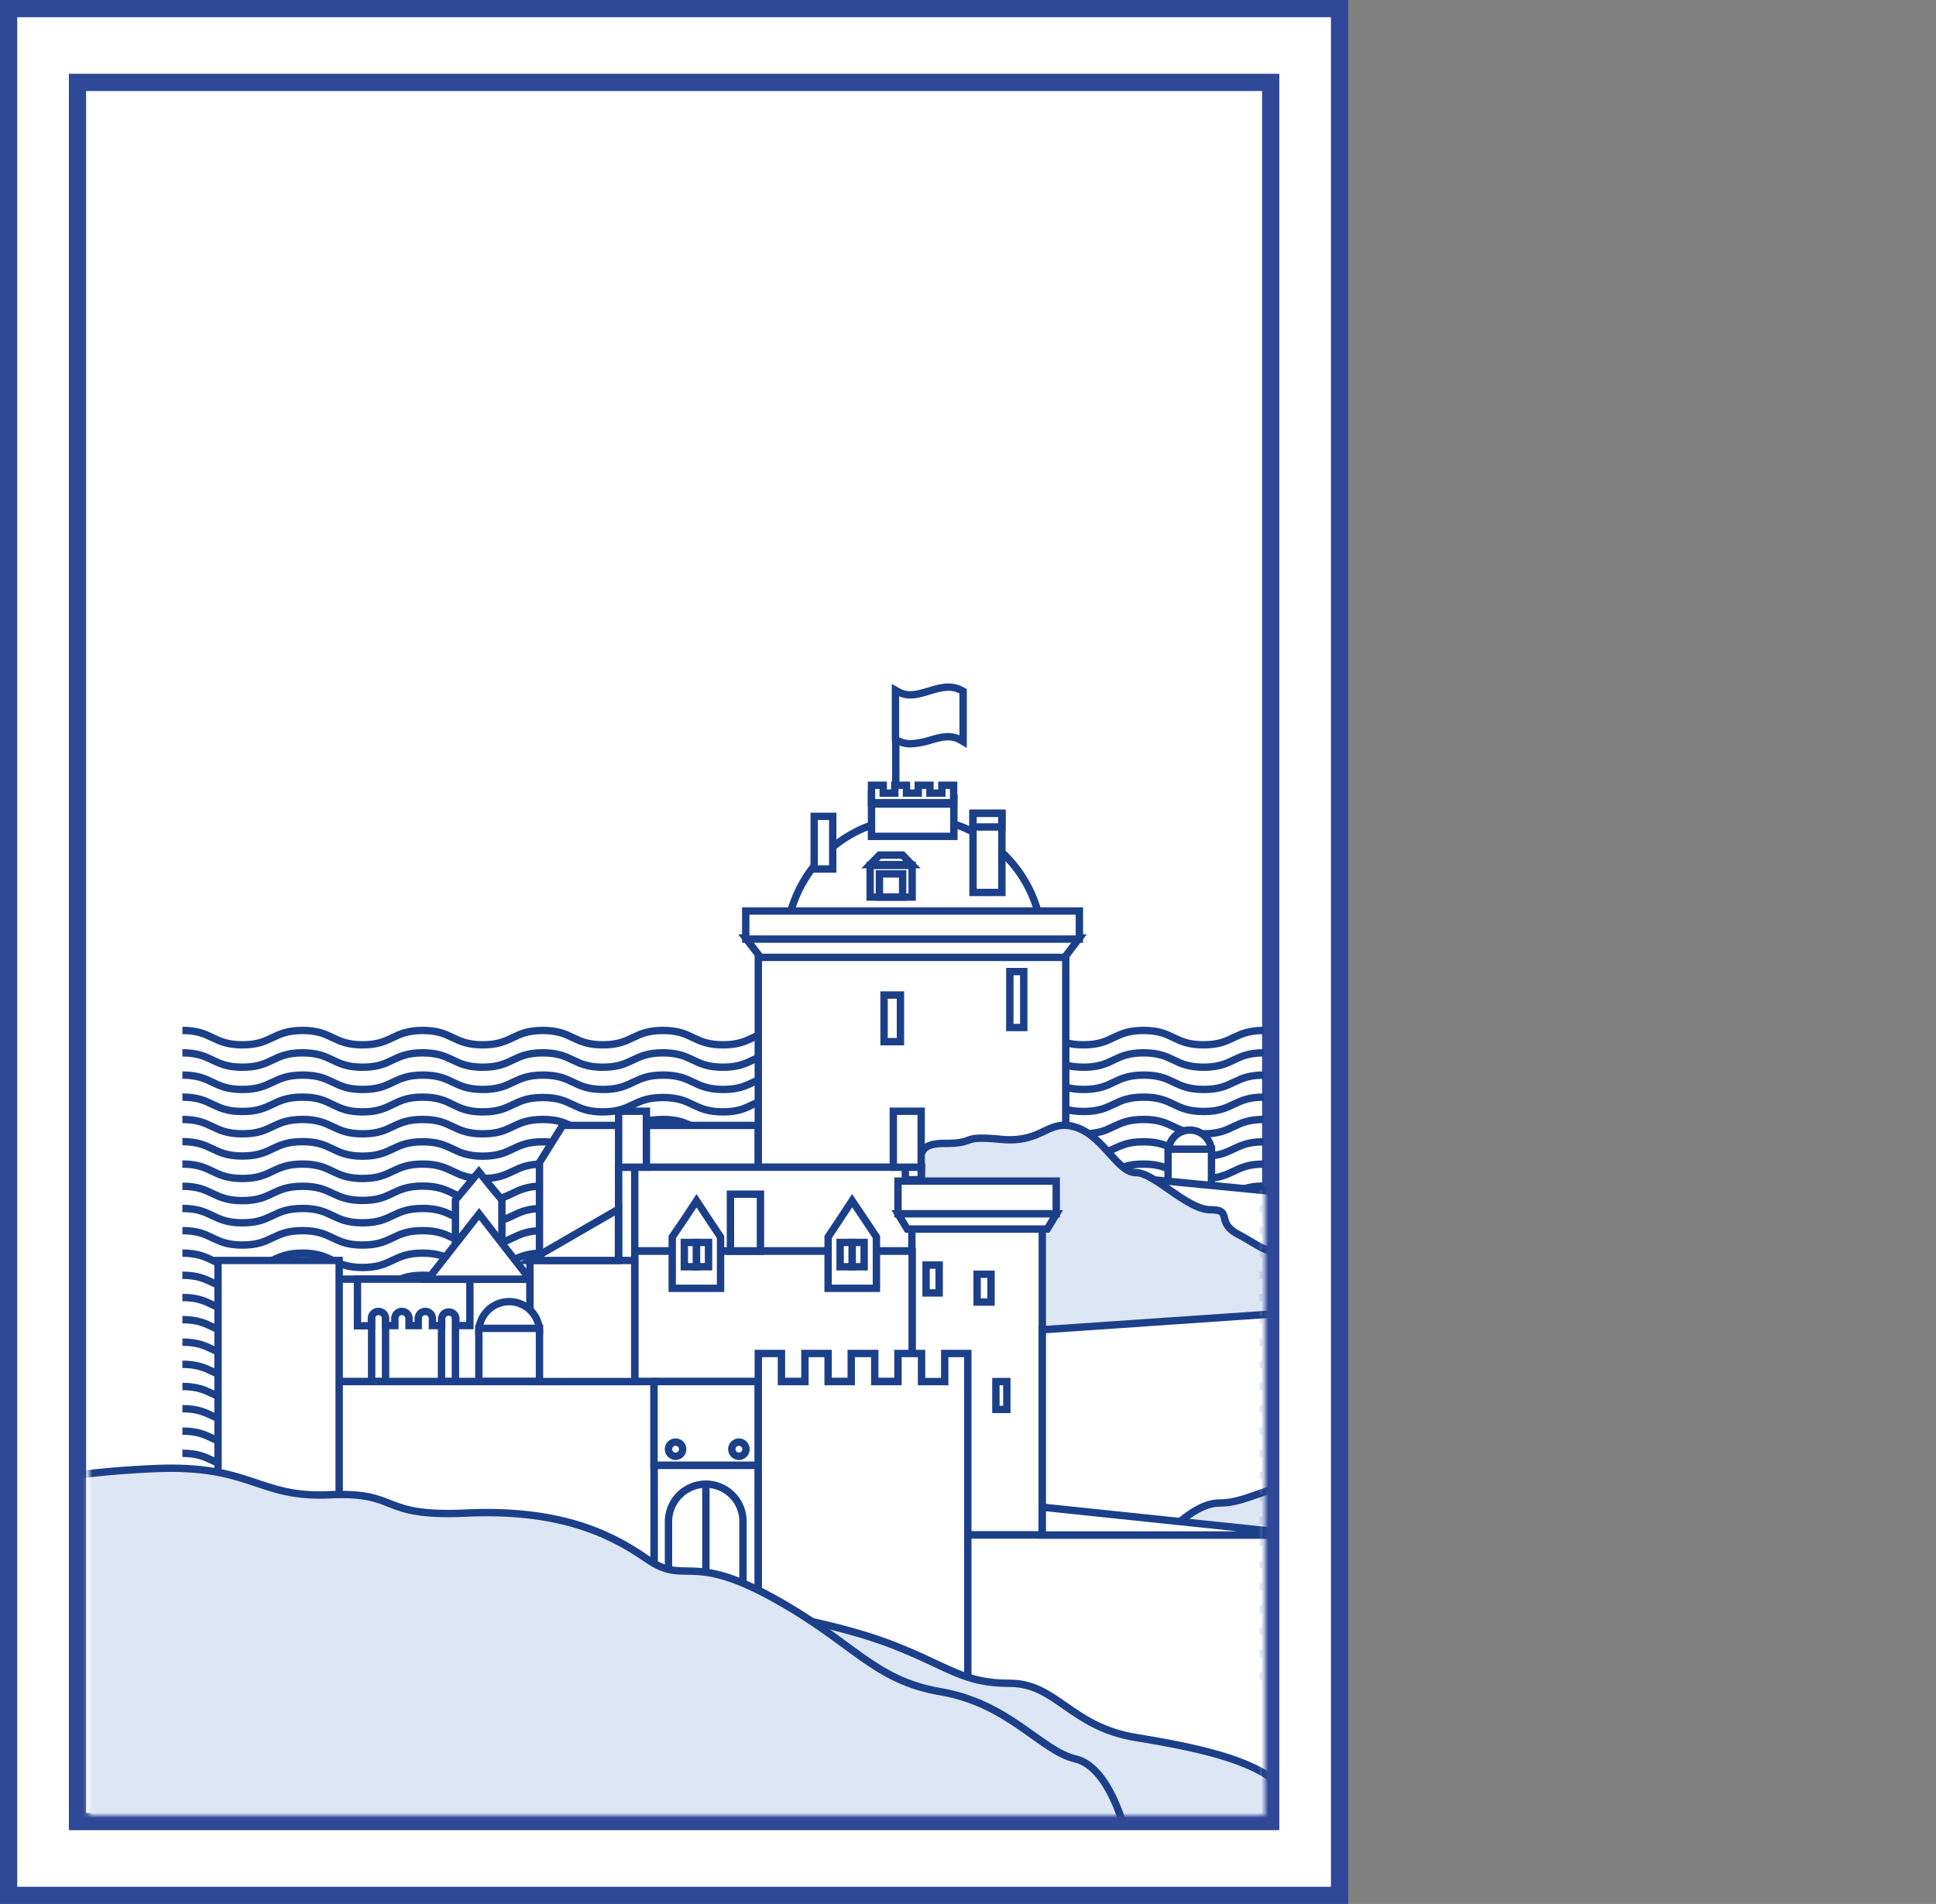<svg xmlns="http://www.w3.org/2000/svg" xmlns:xlink="http://www.w3.org/1999/xlink" viewBox="0 0 393.46 387"><rect x="0" y="0" width="393.46" height="387" fill="#808080" stroke="none"/><defs><clipPath id="clip-path"><rect x="14.15" y="127.54" width="246.26" height="244.49" style="fill:none"/></clipPath><mask id="mask" x="4.25" y="99" width="389.21" height="273.68" maskUnits="userSpaceOnUse"><g id="mask0"><rect x="18" y="99" width="239" height="270" style="fill:#fff"/></g></mask></defs><g id="Ebene_2" data-name="Ebene 2"><g id="Ebene_1-2" data-name="Ebene 1"><rect x="1.75" y="1.75" width="270.5" height="383.5" style="fill:#fff;stroke:#2f4898;stroke-width:3.5px"/><rect x="15.75" y="16.75" width="242.5" height="353.5" style="fill:none;stroke:#2f4898;stroke-width:3.5px"/><path d="M37.07,209.45c6.1,0,6.1,2.92,12.2,2.92s6.11-2.92,12.21-2.92,6.11,2.92,12.21,2.92,6.1-2.92,12.21-2.92,6.1,2.92,12.21,2.92,6.1-2.92,12.2-2.92,6.11,2.92,12.21,2.92,6.11-2.92,12.21-2.92,6.11,2.92,12.21,2.92,6.1-2.92,12.21-2.92,6.1,2.92,12.2,2.92,6.11-2.92,12.21-2.92,6.11,2.92,12.21,2.92,6.11-2.92,12.21-2.92,6.1,2.92,12.21,2.92,6.1-2.92,12.21-2.92,6.1,2.92,12.2,2.92,6.11-2.92,12.21-2.92" style="fill:none;stroke:#1c3f89;stroke-miterlimit:10;stroke-width:1.5px"/><path d="M37.07,214c6.1,0,6.1,2.92,12.2,2.92S55.38,214,61.48,214s6.11,2.92,12.21,2.92S79.79,214,85.9,214s6.1,2.92,12.21,2.92,6.1-2.92,12.2-2.92,6.11,2.92,12.21,2.92,6.11-2.92,12.21-2.92,6.11,2.92,12.21,2.92S153,214,159.15,214s6.1,2.92,12.2,2.92,6.11-2.92,12.21-2.92,6.11,2.92,12.21,2.92S201.88,214,208,214s6.1,2.92,12.21,2.92,6.1-2.92,12.21-2.92,6.1,2.92,12.2,2.92,6.11-2.92,12.21-2.92" style="fill:none;stroke:#1c3f89;stroke-miterlimit:10;stroke-width:1.5px"/><path d="M37.07,218.52c6.1,0,6.1,2.92,12.2,2.92s6.11-2.92,12.26-2.92,6.11,2.92,12.21,2.92,6.11-2.92,12.21-2.92,6.1,2.92,12.21,2.92,6.1-2.92,12.21-2.92,6.1,2.92,12.2,2.92,6.11-2.92,12.21-2.92,6.11,2.92,12.21,2.92,6.1-2.92,12.21-2.92,6.1,2.92,12.21,2.92,6.1-2.92,12.2-2.92,6.11,2.92,12.21,2.92,6.11-2.92,12.21-2.92,6.1,2.92,12.21,2.92,6.1-2.92,12.21-2.92,6.1,2.92,12.2,2.92,6.11-2.92,12.21-2.92" style="fill:none;stroke:#1c3f89;stroke-miterlimit:10;stroke-width:1.5px"/><path d="M37.07,223c6.1,0,6.1,2.92,12.2,2.92S55.38,223,61.48,223,67.59,226,73.69,226,79.79,223,85.9,223,92,226,98.11,226s6.1-2.92,12.2-2.92,6.11,2.92,12.21,2.92,6.11-2.92,12.21-2.92,6.11,2.92,12.21,2.92S153,223,159.15,223s6.1,2.92,12.2,2.92,6.11-2.92,12.21-2.92,6.11,2.92,12.21,2.92S201.88,223,208,223s6.1,2.92,12.21,2.92,6.1-2.92,12.21-2.92,6.1,2.92,12.2,2.92,6.11-2.92,12.21-2.92" style="fill:none;stroke:#1c3f89;stroke-miterlimit:10;stroke-width:1.5px"/><path d="M37.07,227.54c6.1,0,6.1,2.92,12.2,2.92s6.11-2.92,12.21-2.92,6.11,2.92,12.21,2.92,6.1-2.92,12.21-2.92,6.1,2.92,12.21,2.92,6.1-2.92,12.2-2.92,6.11,2.92,12.21,2.92,6.11-2.92,12.21-2.92,6.11,2.92,12.21,2.92,6.1-2.92,12.21-2.92,6.1,2.92,12.2,2.92,6.11-2.92,12.21-2.92,6.11,2.92,12.21,2.92,6.11-2.92,12.21-2.92,6.1,2.92,12.21,2.92,6.1-2.92,12.21-2.92,6.1,2.92,12.2,2.92,6.11-2.92,12.21-2.92" style="fill:none;stroke:#1c3f89;stroke-miterlimit:10;stroke-width:1.5px"/><path d="M37.07,232.05c6.1,0,6.1,2.92,12.2,2.92s6.11-2.92,12.21-2.92S67.59,235,73.69,235s6.1-2.92,12.21-2.92S92,235,98.11,235s6.1-2.92,12.2-2.92,6.11,2.92,12.21,2.92,6.11-2.92,12.21-2.92,6.11,2.92,12.21,2.92,6.1-2.92,12.21-2.92,6.1,2.92,12.2,2.92,6.11-2.92,12.21-2.92,6.11,2.92,12.21,2.92,6.11-2.92,12.21-2.92,6.1,2.92,12.21,2.92,6.1-2.92,12.21-2.92,6.1,2.92,12.2,2.92,6.11-2.92,12.21-2.92" style="fill:none;stroke:#1c3f89;stroke-miterlimit:10;stroke-width:1.5px"/><path d="M37.07,236.61c6.1,0,6.1,2.93,12.2,2.93s6.11-2.93,12.21-2.93,6.11,2.93,12.21,2.93,6.1-2.93,12.21-2.93,6.1,2.93,12.21,2.93,6.1-2.93,12.2-2.93,6.11,2.93,12.21,2.93,6.11-2.93,12.21-2.93,6.11,2.93,12.21,2.93,6.1-2.93,12.21-2.93,6.1,2.93,12.2,2.93,6.11-2.93,12.21-2.93,6.11,2.93,12.21,2.93,6.11-2.93,12.21-2.93,6.1,2.93,12.21,2.93,6.1-2.93,12.21-2.93,6.1,2.93,12.2,2.93,6.11-2.93,12.21-2.93" style="fill:none;stroke:#1c3f89;stroke-miterlimit:10;stroke-width:1.5px"/><path d="M37.07,241.12c6.1,0,6.1,2.92,12.2,2.92s6.11-2.92,12.21-2.92S67.59,244,73.69,244s6.1-2.92,12.21-2.92S92,244,98.11,244s6.1-2.92,12.2-2.92,6.11,2.92,12.21,2.92,6.11-2.92,12.21-2.92,6.11,2.92,12.21,2.92,6.1-2.92,12.21-2.92,6.1,2.92,12.2,2.92,6.11-2.92,12.21-2.92,6.11,2.92,12.21,2.92,6.11-2.92,12.21-2.92,6.1,2.92,12.21,2.92,6.1-2.92,12.21-2.92,6.1,2.92,12.2,2.92,6.11-2.92,12.21-2.92" style="fill:none;stroke:#1c3f89;stroke-miterlimit:10;stroke-width:1.5px"/><path d="M37.07,245.63c6.1,0,6.1,2.92,12.2,2.92s6.11-2.92,12.21-2.92,6.11,2.92,12.21,2.92,6.1-2.92,12.21-2.92,6.1,2.92,12.21,2.92,6.1-2.92,12.2-2.92,6.11,2.92,12.21,2.92,6.11-2.92,12.21-2.92,6.11,2.92,12.21,2.92,6.1-2.92,12.21-2.92,6.1,2.92,12.2,2.92,6.11-2.92,12.21-2.92,6.11,2.92,12.21,2.92,6.11-2.92,12.21-2.92,6.1,2.92,12.21,2.92,6.1-2.92,12.21-2.92,6.1,2.92,12.2,2.92,6.11-2.92,12.21-2.92" style="fill:none;stroke:#1c3f89;stroke-miterlimit:10;stroke-width:1.5px"/><path d="M37.07,250.14c6.1,0,6.1,2.93,12.2,2.93s6.11-2.93,12.21-2.93,6.11,2.93,12.21,2.93,6.1-2.93,12.21-2.93,6.1,2.93,12.21,2.93,6.1-2.93,12.2-2.93,6.11,2.93,12.21,2.93,6.11-2.93,12.21-2.93,6.11,2.93,12.21,2.93,6.1-2.93,12.21-2.93,6.1,2.93,12.2,2.93,6.11-2.93,12.21-2.93,6.11,2.93,12.21,2.93,6.11-2.93,12.21-2.93,6.1,2.93,12.21,2.93,6.1-2.93,12.21-2.93,6.1,2.93,12.2,2.93,6.11-2.93,12.21-2.93" style="fill:none;stroke:#1c3f89;stroke-miterlimit:10;stroke-width:1.5px"/><path d="M37.07,254.71c6.1,0,6.1,2.92,12.2,2.92s6.11-2.92,12.21-2.92,6.11,2.92,12.21,2.92,6.1-2.92,12.21-2.92,6.1,2.92,12.21,2.92,6.1-2.92,12.2-2.92,6.11,2.92,12.21,2.92,6.11-2.92,12.21-2.92,6.11,2.92,12.21,2.92,6.1-2.92,12.21-2.92,6.1,2.92,12.2,2.92,6.11-2.92,12.21-2.92,6.11,2.92,12.21,2.92,6.11-2.92,12.21-2.92,6.1,2.92,12.21,2.92,6.1-2.92,12.21-2.92,6.1,2.92,12.2,2.92,6.11-2.92,12.21-2.92" style="fill:none;stroke:#1c3f89;stroke-miterlimit:10;stroke-width:1.5px"/><path d="M37.07,259.21c6.1,0,6.1,2.93,12.2,2.93s6.11-2.93,12.21-2.93,6.11,2.93,12.21,2.93,6.1-2.93,12.21-2.93,6.1,2.93,12.21,2.93,6.1-2.93,12.2-2.93,6.11,2.93,12.21,2.93,6.11-2.93,12.21-2.93,6.11,2.93,12.21,2.93,6.1-2.93,12.21-2.93,6.1,2.93,12.2,2.93,6.11-2.93,12.21-2.93,6.11,2.93,12.21,2.93,6.11-2.93,12.21-2.93,6.1,2.93,12.21,2.93,6.1-2.93,12.21-2.93,6.1,2.93,12.2,2.93,6.11-2.93,12.21-2.93" style="fill:none;stroke:#1c3f89;stroke-miterlimit:10;stroke-width:1.5px"/><path d="M37.07,263.73c6.1,0,6.1,2.92,12.2,2.92s6.11-2.92,12.21-2.92,6.11,2.92,12.21,2.92,6.1-2.92,12.21-2.92,6.1,2.92,12.21,2.92,6.1-2.92,12.2-2.92,6.11,2.92,12.21,2.92,6.11-2.92,12.21-2.92,6.11,2.92,12.21,2.92,6.1-2.92,12.21-2.92,6.1,2.92,12.2,2.92,6.11-2.92,12.21-2.92,6.11,2.92,12.21,2.92,6.11-2.92,12.21-2.92,6.1,2.92,12.21,2.92,6.1-2.92,12.21-2.92,6.1,2.92,12.2,2.92,6.11-2.92,12.21-2.92" style="fill:none;stroke:#1c3f89;stroke-miterlimit:10;stroke-width:1.5px"/><path d="M37.07,268.23c6.1,0,6.1,2.93,12.2,2.93s6.11-2.93,12.26-2.93,6.11,2.93,12.21,2.93,6.11-2.93,12.21-2.93,6.1,2.93,12.21,2.93,6.1-2.93,12.21-2.93,6.1,2.93,12.2,2.93,6.11-2.93,12.21-2.93,6.11,2.93,12.21,2.93,6.1-2.93,12.21-2.93,6.1,2.93,12.21,2.93,6.1-2.93,12.2-2.93,6.11,2.93,12.21,2.93,6.11-2.93,12.21-2.93,6.1,2.93,12.21,2.93,6.1-2.93,12.21-2.93,6.1,2.93,12.2,2.93,6.11-2.93,12.21-2.93" style="fill:none;stroke:#1c3f89;stroke-miterlimit:10;stroke-width:1.5px"/><path d="M37.07,272.8c6.1,0,6.1,2.92,12.2,2.92s6.11-2.92,12.21-2.92,6.11,2.92,12.21,2.92,6.1-2.92,12.21-2.92,6.1,2.92,12.21,2.92,6.1-2.92,12.2-2.92,6.11,2.92,12.21,2.92,6.11-2.92,12.21-2.92,6.11,2.92,12.21,2.92,6.1-2.92,12.21-2.92,6.1,2.92,12.2,2.92,6.11-2.92,12.21-2.92,6.11,2.92,12.21,2.92,6.11-2.92,12.21-2.92,6.1,2.92,12.21,2.92,6.1-2.92,12.21-2.92,6.1,2.92,12.2,2.92,6.11-2.92,12.21-2.92" style="fill:none;stroke:#1c3f89;stroke-miterlimit:10;stroke-width:1.5px"/><path d="M37.07,277.31c6.1,0,6.1,2.92,12.2,2.92s6.11-2.92,12.21-2.92,6.11,2.92,12.21,2.92,6.1-2.92,12.21-2.92,6.1,2.92,12.21,2.92,6.1-2.92,12.2-2.92,6.11,2.92,12.21,2.92,6.11-2.92,12.21-2.92,6.11,2.92,12.21,2.92,6.1-2.92,12.21-2.92,6.1,2.92,12.2,2.92,6.11-2.92,12.21-2.92,6.11,2.92,12.21,2.92,6.11-2.92,12.21-2.92,6.1,2.92,12.21,2.92,6.1-2.92,12.21-2.92,6.1,2.92,12.2,2.92,6.11-2.92,12.21-2.92" style="fill:none;stroke:#1c3f89;stroke-miterlimit:10;stroke-width:1.5px"/><path d="M37.07,281.82c6.1,0,6.1,2.92,12.2,2.92s6.11-2.92,12.21-2.92,6.11,2.92,12.21,2.92,6.1-2.92,12.21-2.92,6.1,2.92,12.21,2.92,6.1-2.92,12.2-2.92,6.11,2.92,12.21,2.92,6.11-2.92,12.21-2.92,6.11,2.92,12.21,2.92,6.1-2.92,12.21-2.92,6.1,2.92,12.2,2.92,6.11-2.92,12.21-2.92,6.11,2.92,12.21,2.92,6.11-2.92,12.21-2.92,6.1,2.92,12.21,2.92,6.1-2.92,12.21-2.92,6.1,2.92,12.2,2.92,6.11-2.92,12.21-2.92" style="fill:none;stroke:#1c3f89;stroke-miterlimit:10;stroke-width:1.5px"/><path d="M37.07,286.33c6.1,0,6.1,2.92,12.2,2.92s6.11-2.92,12.21-2.92,6.11,2.92,12.21,2.92,6.1-2.92,12.21-2.92,6.1,2.92,12.21,2.92,6.1-2.92,12.2-2.92,6.11,2.92,12.21,2.92,6.11-2.92,12.21-2.92,6.11,2.92,12.21,2.92,6.1-2.92,12.21-2.92,6.1,2.92,12.2,2.92,6.11-2.92,12.21-2.92,6.11,2.92,12.21,2.92,6.11-2.92,12.21-2.92,6.1,2.92,12.21,2.92,6.1-2.92,12.21-2.92,6.1,2.92,12.2,2.92,6.11-2.92,12.21-2.92" style="fill:none;stroke:#1c3f89;stroke-miterlimit:10;stroke-width:1.5px"/><path d="M37.07,290.89c6.1,0,6.1,2.92,12.2,2.92s6.11-2.92,12.21-2.92,6.11,2.92,12.21,2.92,6.1-2.92,12.21-2.92,6.1,2.92,12.21,2.92,6.1-2.92,12.2-2.92,6.11,2.92,12.21,2.92,6.11-2.92,12.21-2.92,6.11,2.92,12.21,2.92,6.1-2.92,12.21-2.92,6.1,2.92,12.2,2.92,6.11-2.92,12.21-2.92,6.11,2.92,12.21,2.92,6.11-2.92,12.21-2.92,6.1,2.92,12.21,2.92,6.1-2.92,12.21-2.92,6.1,2.92,12.2,2.92,6.11-2.92,12.21-2.92" style="fill:none;stroke:#1c3f89;stroke-miterlimit:10;stroke-width:1.5px"/><path d="M37.07,295.4c6.1,0,6.1,2.92,12.2,2.92s6.11-2.92,12.26-2.92,6.11,2.92,12.21,2.92S79.85,295.4,86,295.4s6.1,2.92,12.21,2.92,6.1-2.92,12.21-2.92,6.1,2.92,12.2,2.92,6.11-2.92,12.21-2.92,6.11,2.92,12.21,2.92,6.1-2.92,12.21-2.92,6.1,2.92,12.21,2.92,6.1-2.92,12.2-2.92,6.11,2.92,12.21,2.92,6.11-2.92,12.21-2.92,6.1,2.92,12.21,2.92,6.1-2.92,12.21-2.92,6.1,2.92,12.2,2.92,6.11-2.92,12.21-2.92" style="fill:none;stroke:#1c3f89;stroke-miterlimit:10;stroke-width:1.5px"/><path d="M37.07,299.91c6.1,0,6.1,2.92,12.2,2.92s6.11-2.92,12.21-2.92,6.11,2.92,12.21,2.92,6.1-2.92,12.21-2.92,6.1,2.92,12.21,2.92,6.1-2.92,12.2-2.92,6.11,2.92,12.21,2.92,6.11-2.92,12.21-2.92,6.11,2.92,12.21,2.92,6.1-2.92,12.21-2.92,6.1,2.92,12.2,2.92,6.11-2.92,12.21-2.92,6.11,2.92,12.21,2.92,6.11-2.92,12.21-2.92,6.1,2.92,12.21,2.92,6.1-2.92,12.21-2.92,6.1,2.92,12.2,2.92,6.11-2.92,12.21-2.92" style="fill:none;stroke:#1c3f89;stroke-miterlimit:10;stroke-width:1.5px"/><path d="M37.07,304.42c6.1,0,6.1,2.92,12.2,2.92s6.11-2.92,12.21-2.92,6.11,2.92,12.21,2.92,6.1-2.92,12.21-2.92,6.1,2.92,12.21,2.92,6.1-2.92,12.2-2.92,6.11,2.92,12.21,2.92,6.11-2.92,12.21-2.92,6.11,2.92,12.21,2.92,6.1-2.92,12.21-2.92,6.1,2.92,12.2,2.92,6.11-2.92,12.21-2.92,6.11,2.92,12.21,2.92,6.11-2.92,12.21-2.92,6.1,2.92,12.21,2.92,6.1-2.92,12.21-2.92,6.1,2.92,12.2,2.92,6.11-2.92,12.21-2.92" style="fill:none;stroke:#1c3f89;stroke-miterlimit:10;stroke-width:1.5px"/><path d="M37.07,309c6.1,0,6.1,2.92,12.2,2.92S55.38,309,61.48,309s6.11,2.92,12.21,2.92S79.79,309,85.9,309s6.1,2.92,12.21,2.92,6.1-2.92,12.2-2.92,6.11,2.92,12.21,2.92,6.11-2.92,12.21-2.92,6.11,2.92,12.21,2.92S153,309,159.15,309s6.1,2.92,12.2,2.92,6.11-2.92,12.21-2.92,6.11,2.92,12.21,2.92S201.88,309,208,309s6.1,2.92,12.21,2.92,6.1-2.92,12.21-2.92,6.1,2.92,12.2,2.92,6.11-2.92,12.21-2.92" style="fill:none;stroke:#1c3f89;stroke-miterlimit:10;stroke-width:1.5px"/><path d="M37.07,313.49c6.1,0,6.1,2.92,12.2,2.92s6.11-2.92,12.21-2.92,6.11,2.92,12.21,2.92,6.1-2.92,12.21-2.92,6.1,2.92,12.21,2.92,6.1-2.92,12.2-2.92,6.11,2.92,12.21,2.92,6.11-2.92,12.21-2.92,6.11,2.92,12.21,2.92,6.1-2.92,12.21-2.92,6.1,2.92,12.2,2.92,6.11-2.92,12.21-2.92,6.11,2.92,12.21,2.92,6.11-2.92,12.21-2.92,6.1,2.92,12.21,2.92,6.1-2.92,12.21-2.92,6.1,2.92,12.2,2.92,6.11-2.92,12.21-2.92" style="fill:none;stroke:#1c3f89;stroke-miterlimit:10;stroke-width:1.5px"/><path d="M37.07,318c6.1,0,6.1,2.92,12.2,2.92S55.38,318,61.48,318s6.11,2.92,12.21,2.92S79.79,318,85.9,318s6.1,2.92,12.21,2.92,6.1-2.92,12.2-2.92,6.11,2.92,12.21,2.92,6.11-2.92,12.21-2.92,6.11,2.92,12.21,2.92S153,318,159.15,318s6.1,2.92,12.2,2.92,6.11-2.92,12.21-2.92,6.11,2.92,12.21,2.92S201.88,318,208,318s6.1,2.92,12.21,2.92,6.1-2.92,12.21-2.92,6.1,2.92,12.2,2.92,6.11-2.92,12.21-2.92" style="fill:none;stroke:#1c3f89;stroke-miterlimit:10;stroke-width:1.5px"/><path d="M37.07,322.51c6.1,0,6.1,2.92,12.2,2.92s6.11-2.92,12.21-2.92,6.11,2.92,12.21,2.92,6.1-2.92,12.21-2.92,6.1,2.92,12.21,2.92,6.1-2.92,12.2-2.92,6.11,2.92,12.21,2.92,6.11-2.92,12.21-2.92,6.11,2.92,12.21,2.92,6.1-2.92,12.21-2.92,6.1,2.92,12.2,2.92,6.11-2.92,12.21-2.92,6.11,2.92,12.21,2.92,6.11-2.92,12.21-2.92,6.1,2.92,12.21,2.92,6.1-2.92,12.21-2.92,6.1,2.92,12.2,2.92,6.11-2.92,12.21-2.92" style="fill:none;stroke:#1c3f89;stroke-miterlimit:10;stroke-width:1.5px"/><path d="M37.07,327.07c6.1,0,6.1,2.92,12.2,2.92s6.11-2.92,12.21-2.92S67.59,330,73.69,330s6.1-2.92,12.21-2.92S92,330,98.11,330s6.1-2.92,12.2-2.92,6.11,2.92,12.21,2.92,6.11-2.92,12.21-2.92,6.11,2.92,12.21,2.92,6.1-2.92,12.21-2.92,6.1,2.92,12.2,2.92,6.11-2.92,12.21-2.92,6.11,2.92,12.21,2.92,6.11-2.92,12.21-2.92,6.1,2.92,12.21,2.92,6.1-2.92,12.21-2.92,6.1,2.92,12.2,2.92,6.11-2.92,12.21-2.92" style="fill:none;stroke:#1c3f89;stroke-miterlimit:10;stroke-width:1.5px"/><path d="M37.07,331.58c6.1,0,6.1,2.92,12.2,2.92s6.11-2.92,12.21-2.92,6.11,2.92,12.21,2.92,6.1-2.92,12.21-2.92,6.1,2.92,12.21,2.92,6.1-2.92,12.2-2.92,6.11,2.92,12.21,2.92,6.11-2.92,12.21-2.92,6.11,2.92,12.21,2.92,6.1-2.92,12.21-2.92,6.1,2.92,12.2,2.92,6.11-2.92,12.21-2.92,6.11,2.92,12.21,2.92,6.11-2.92,12.21-2.92,6.1,2.92,12.21,2.92,6.1-2.92,12.21-2.92,6.1,2.92,12.2,2.92,6.11-2.92,12.21-2.92" style="fill:none;stroke:#1c3f89;stroke-miterlimit:10;stroke-width:1.5px"/><path d="M37.07,336.09c6.1,0,6.1,2.92,12.2,2.92s6.11-2.92,12.21-2.92S67.59,339,73.69,339s6.1-2.92,12.21-2.92S92,339,98.11,339s6.1-2.92,12.2-2.92,6.11,2.92,12.21,2.92,6.11-2.92,12.21-2.92,6.11,2.92,12.21,2.92,6.1-2.92,12.21-2.92,6.1,2.92,12.2,2.92,6.11-2.92,12.21-2.92,6.11,2.92,12.21,2.92,6.11-2.92,12.21-2.92,6.1,2.92,12.21,2.92,6.1-2.92,12.21-2.92,6.1,2.92,12.2,2.92,6.11-2.92,12.21-2.92" style="fill:none;stroke:#1c3f89;stroke-miterlimit:10;stroke-width:1.5px"/><path d="M37.07,340.6c6.1,0,6.1,2.92,12.2,2.92s6.11-2.92,12.21-2.92,6.11,2.92,12.21,2.92,6.1-2.92,12.21-2.92,6.1,2.92,12.21,2.92,6.1-2.92,12.2-2.92,6.11,2.92,12.21,2.92,6.11-2.92,12.21-2.92,6.11,2.92,12.21,2.92,6.1-2.92,12.21-2.92,6.1,2.92,12.2,2.92,6.11-2.92,12.21-2.92,6.11,2.92,12.21,2.92,6.11-2.92,12.21-2.92,6.1,2.92,12.21,2.92,6.1-2.92,12.21-2.92,6.1,2.92,12.2,2.92,6.11-2.92,12.21-2.92" style="fill:none;stroke:#1c3f89;stroke-miterlimit:10;stroke-width:1.5px"/><g style="clip-path:url(#clip-path)"><g style="mask:url(#mask)"><path d="M185.32,218.33a26.06,26.06,0,1,0-25.56-26.06A25.82,25.82,0,0,0,185.32,218.33Z" style="fill:#fff;stroke:#1c3f89;stroke-miterlimit:10;stroke-width:1.5px"/><path d="M169.24,165.93h-3.77v10.7h3.77Z" style="fill:#fff;stroke:#1c3f89;stroke-miterlimit:10;stroke-width:1.5px"/><path d="M114.35,228.75l-4.71,7.54V260h44.47V228.75Z" style="fill:#fff;stroke:#1c3f89;stroke-miterlimit:10;stroke-width:1.5px"/><path d="M241.83,238.46a4.38,4.38,0,1,0-4.38-4.38A4.38,4.38,0,0,0,241.83,238.46Z" style="fill:#fff;stroke:#1c3f89;stroke-miterlimit:10;stroke-width:1.5px"/><path d="M246.21,233.58h-8.82v27.34h8.82Z" style="fill:#fff;stroke:#1c3f89;stroke-miterlimit:10;stroke-width:1.5px"/><path d="M107.75,260H60.4v20.85h47.35Z" style="fill:#fff;stroke:#1c3f89;stroke-miterlimit:10;stroke-width:1.5px"/><path d="M154.11,297.85H132.92v30.27h21.19Z" style="fill:#fff;stroke:#1c3f89;stroke-miterlimit:10;stroke-width:1.5px"/><path d="M217.54,238.18l117.39,11.37v22.73L228,270.4Z" style="fill:#fff;stroke:#1c3f89;stroke-miterlimit:10;stroke-width:1.5px"/><path d="M216.6,192.66H154.11v44.63H216.6Z" style="fill:#fff;stroke:#1c3f89;stroke-miterlimit:10;stroke-width:1.5px"/><path d="M216.38,194.6H154.55l-3-3.94h67.81Z" style="fill:#fff;stroke:#1c3f89;stroke-miterlimit:10;stroke-width:1.5px"/><path d="M153.5,190.88h-1.94v-5.71h67.81v5.71Z" style="fill:#fff;stroke:#1c3f89;stroke-miterlimit:10;stroke-width:1.5px"/><path d="M208.06,197.48h-2.83v11.37h2.83Z" style="fill:none;stroke:#1c3f89;stroke-miterlimit:10;stroke-width:1.5px"/><path d="M183,202.25h-3.33v9.48H183Z" style="fill:none;stroke:#1c3f89;stroke-miterlimit:10;stroke-width:1.5px"/><path d="M193.86,161.49H177.12V170h16.74v-8.54Z" style="fill:#fff;stroke:#1c3f89;stroke-miterlimit:10;stroke-width:1.5px"/><path d="M203.62,165.32h-5.87V181.4h5.87Z" style="fill:#fff;stroke:#1c3f89;stroke-miterlimit:10;stroke-width:1.5px"/><path d="M203.62,165.32h-5.87v2.77h5.87Z" style="fill:#fff;stroke:#1c3f89;stroke-miterlimit:10;stroke-width:1.5px"/><path d="M182.05,140.7v18.91" style="fill:none;stroke:#1c3f89;stroke-miterlimit:10;stroke-width:1.5px"/><path d="M185.1,151.18a5.56,5.56,0,0,1-3-.83l-.11-.06v-10l.39.22c2.1,1.28,4.21.61,6.43-.05s4.55-1.39,6.82,0l.11.05v10.21l-.39-.23c-2.11-1.27-4.21-.66-6.43,0A17.15,17.15,0,0,1,185.1,151.18Z" style="fill:#fff;stroke:#1c3f89;stroke-miterlimit:10;stroke-width:1.5px"/><path d="M176.84,163.43h17" style="fill:none;stroke:#1c3f89;stroke-miterlimit:10;stroke-width:1.5px"/><path d="M178.73,241.67a16.71,16.71,0,0,0,6.65-3.38c2.88-2.55,0-5.88,6.65-5.88s2.83-1.66,11.37-.83,9.48-4.21,15.14-2.49,8.54,9.26,12.31,9.26,10.42,7.54,15.14,7.54.94,2.49,5.65,5,4.72,3.39,10.43,4.22,14.19,2.49,15.14,5,4.71,6.71,11.36,5.88,13.26-1.66,18.91,0,21.79,15.14,21.79,15.14l-115.5,15.14L192,247.61Z" style="fill:#dce6f4;stroke:#1c3f89;stroke-miterlimit:10;stroke-width:1.5px"/><path d="M187.27,237.24H125.72v17h61.55Z" style="fill:#fff;stroke:#1c3f89;stroke-miterlimit:10;stroke-width:1.5px"/><path d="M196.69,247.66h-1.88v3.77h1.88Z" style="fill:#fff;stroke:#1c3f89;stroke-miterlimit:10;stroke-width:1.5px"/><path d="M211.83,248.6H185.32V312h26.51Z" style="fill:#fff;stroke:#1c3f89;stroke-miterlimit:10;stroke-width:1.5px"/><path d="M190.87,257.14h-2.66v5.66h2.66Z" style="fill:#fff;stroke:#1c3f89;stroke-miterlimit:10;stroke-width:1.5px"/><path d="M204.62,280.82H202.4v5.66h2.22Z" style="fill:#fff;stroke:#1c3f89;stroke-miterlimit:10;stroke-width:1.5px"/><path d="M201.41,259h-2.83v5.66h2.83Z" style="fill:#fff;stroke:#1c3f89;stroke-miterlimit:10;stroke-width:1.5px"/><path d="M334.93,320.58,211.83,329V270.29l123.1-8.43Z" style="fill:#fff;stroke:#1c3f89;stroke-miterlimit:10;stroke-width:1.5px"/><path d="M185.38,254.32H125.72v26.5h59.66Z" style="fill:#fff;stroke:#1c3f89;stroke-miterlimit:10;stroke-width:1.5px"/><path d="M144,247.77l-2.44-3.71-2.44,3.71-2.5,3.66v10.43h9.82V251.43Z" style="fill:#fff;stroke:#1c3f89;stroke-miterlimit:10;stroke-width:1.5px"/><path d="M129,237.24h-3.27V281H129Z" style="fill:#fff;stroke:#1c3f89;stroke-miterlimit:10;stroke-width:1.5px"/><path d="M187.21,237.24H184v2.55h3.22Z" style="fill:#fff;stroke:#1c3f89;stroke-miterlimit:10;stroke-width:1.5px"/><path d="M154.55,242.73h-6.1v11.59h6.1Z" style="fill:none;stroke:#1c3f89;stroke-miterlimit:10;stroke-width:1.5px"/><path d="M131.37,225.87h-5.65v11.37h5.65Z" style="fill:#fff;stroke:#1c3f89;stroke-miterlimit:10;stroke-width:1.5px"/><path d="M187.21,225.87h-5.66v11.37h5.66Z" style="fill:#fff;stroke:#1c3f89;stroke-miterlimit:10;stroke-width:1.5px"/><path d="M132.92,280.82H60.4v40.7h72.52Z" style="fill:#fff;stroke:#1c3f89;stroke-miterlimit:10;stroke-width:1.5px"/><path d="M143.46,301.67a7.61,7.61,0,0,0-7.6,7.6v18.91H151V309.27A7.56,7.56,0,0,0,143.46,301.67Z" style="fill:none;stroke:#1c3f89;stroke-miterlimit:10;stroke-width:1.5px"/><path d="M154.11,280.82H132.92v17h21.19Z" style="fill:#fff;stroke:#1c3f89;stroke-miterlimit:10;stroke-width:1.5px"/><path d="M143.46,301.67v26.51" style="fill:none;stroke:#1c3f89;stroke-miterlimit:10;stroke-width:1.5px"/><path d="M68.93,256.2H44.31v52.07H68.93Z" style="fill:#fff;stroke:#1c3f89;stroke-miterlimit:10;stroke-width:1.5px"/><path d="M214.66,240.07H182.5v6.65h32.16Z" style="fill:#fff;stroke:#1c3f89;stroke-miterlimit:10;stroke-width:1.5px"/><path d="M212.83,249.82H184.38l-1.88-3.1h32.21Z" style="fill:#fff;stroke:#1c3f89;stroke-miterlimit:10;stroke-width:1.5px"/><path d="M233.62,315.92s7.6-10.42,14.2-10.42,10.42-4.72,18.91-2.83,13.25,3.77,19.9,3.77,17-3.77,23.68,0,14.2,11.37,21.79,10.42,24.62,0,27.45,4.72,13.25,3.77,16.08,11.37,17.08,10.53,17.08,16.35v22.46H266.78l-29.33-27.45Z" style="fill:#dce6f4;stroke:#1c3f89;stroke-miterlimit:10;stroke-width:1.5px"/><path d="M192,275.11v5.71h-4.71v-5.71H182.5v5.71h-4.72v-5.71H173v5.71H168.3v-5.71h-4.71v5.71h-4.77v-5.71h-4.71v66.26h42.58V275.11Z" style="fill:#fff;stroke:#1c3f89;stroke-miterlimit:10;stroke-width:1.5px"/><path d="M265.78,312H196.69v54.9h69.09Z" style="fill:#fff;stroke:#1c3f89;stroke-miterlimit:10;stroke-width:1.5px"/><path d="M155.05,327.73s15.14,2.22,26.5,6.66,14.2,7.76,23.68,7.76,12.31,8.82,25.56,11,22.74,4.44,28.39,8.82,21.74,5.05,21.8,9.93H223.59L146.51,352Z" style="fill:#dce6f4;stroke:#1c3f89;stroke-miterlimit:10;stroke-width:1.5px"/><path d="M137.3,296a1.44,1.44,0,1,0-1.44-1.44A1.44,1.44,0,0,0,137.3,296Z" style="fill:none;stroke:#1c3f89;stroke-miterlimit:10;stroke-width:1.5px"/><path d="M150.17,296a1.44,1.44,0,1,0-1.44-1.44A1.44,1.44,0,0,0,150.17,296Z" style="fill:none;stroke:#1c3f89;stroke-miterlimit:10;stroke-width:1.5px"/><path d="M211.83,312h54l-54-5.65Z" style="fill:#fff;stroke:#1c3f89;stroke-miterlimit:10;stroke-width:1.5px"/><path d="M5,302.06s6.54-2.66,26.34-3.55,21,6,35.6,5.32,9.7,4.55,27.78,3.72,28.61,3.66,36.65,9.26,8.54-1.39,25.34,7.76,20.58,16.91,34.49,19.3,20.35,12,27.34,13.64,10,14.42,10,14.42l-223-1.45Z" style="fill:#dce6f4;stroke:#1c3f89;stroke-miterlimit:10;stroke-width:1.5px"/><path d="M78.36,265.63H75.53v15.14h2.83Z" style="fill:#fff;stroke:#1c3f89;stroke-miterlimit:10;stroke-width:1.5px"/><path d="M92.56,265.63H89.73v15.14h2.83Z" style="fill:#fff;stroke:#1c3f89;stroke-miterlimit:10;stroke-width:1.5px"/><path d="M95.38,260H72.65v9.48h2.83V268a1.44,1.44,0,0,1,2.88,0v1.44h1.89V268a1.44,1.44,0,1,1,2.88,0v1.44H85V268a1.44,1.44,0,0,1,2.88,0v1.44h1.88V268a1.45,1.45,0,0,1,2.89,0v1.44H95.5V260Z" style="fill:#fff;stroke:#1c3f89;stroke-miterlimit:10;stroke-width:1.5px"/><path d="M99.65,241.06l-2.33-2.88-2.38,2.88-2.38,2.83v11.37H102V243.89Z" style="fill:#fff;stroke:#1c3f89;stroke-miterlimit:10;stroke-width:1.5px"/><path d="M97.38,260H87l5.16-6.6,5.21-6.65,5.16,6.65,5.15,6.6Z" style="fill:#fff;stroke:#1c3f89;stroke-miterlimit:10;stroke-width:1.5px"/><path d="M129,256.2h-21.3v24.62H129Z" style="fill:#fff;stroke:#1c3f89;stroke-miterlimit:10;stroke-width:1.5px"/><path d="M107.69,256.2l18-10.42V256.2Z" style="fill:#fff;stroke:#1c3f89;stroke-miterlimit:10;stroke-width:1.5px"/><path d="M103.48,276.89a6.16,6.16,0,1,0-6.16-6.16A6.16,6.16,0,0,0,103.48,276.89Z" style="fill:#fff;stroke:#1c3f89;stroke-miterlimit:10;stroke-width:1.5px"/><path d="M109.64,270H97.32v10.76h12.32Z" style="fill:#fff;stroke:#1c3f89;stroke-miterlimit:10;stroke-width:1.5px"/><path d="M144,252.54h-2.44v4.94H144Z" style="fill:#fff;stroke:#1c3f89;stroke-miterlimit:10;stroke-width:1.5px"/><path d="M141.52,252.54h-2.44v4.94h2.44Z" style="fill:#fff;stroke:#1c3f89;stroke-miterlimit:10;stroke-width:1.5px"/><path d="M193.81,161.21v-1.6h-2.39v1.6H189v-1.6h-2.38v1.6h-2.39v-1.6h-2.38v1.6H179.5v-1.6h-2.38v3.55h16.69Z" style="fill:#fff;stroke:#1c3f89;stroke-miterlimit:10;stroke-width:1.5px"/><path d="M183.44,177.63h-4.71v4.71h4.71Z" style="fill:none;stroke:#1c3f89;stroke-miterlimit:10;stroke-width:1.5px"/><path d="M185.38,175.91h-8.54v6.43h8.54Z" style="fill:none;stroke:#1c3f89;stroke-miterlimit:10;stroke-width:1.5px"/><path d="M176.84,175.74l1.89-1.94h4.71l1.88,1.94Z" style="fill:none;stroke:#1c3f89;stroke-miterlimit:10;stroke-width:1.5px"/><path d="M175.68,247.77l-2.5-3.71-2.44,3.71-2.44,3.66v10.43h9.82V251.43Z" style="fill:#fff;stroke:#1c3f89;stroke-miterlimit:10;stroke-width:1.5px"/><path d="M175.62,252.54h-2.44v4.94h2.44Z" style="fill:#fff;stroke:#1c3f89;stroke-miterlimit:10;stroke-width:1.5px"/><path d="M173.18,252.54h-2.44v4.94h2.44Z" style="fill:#fff;stroke:#1c3f89;stroke-miterlimit:10;stroke-width:1.5px"/></g></g></g></g></svg>